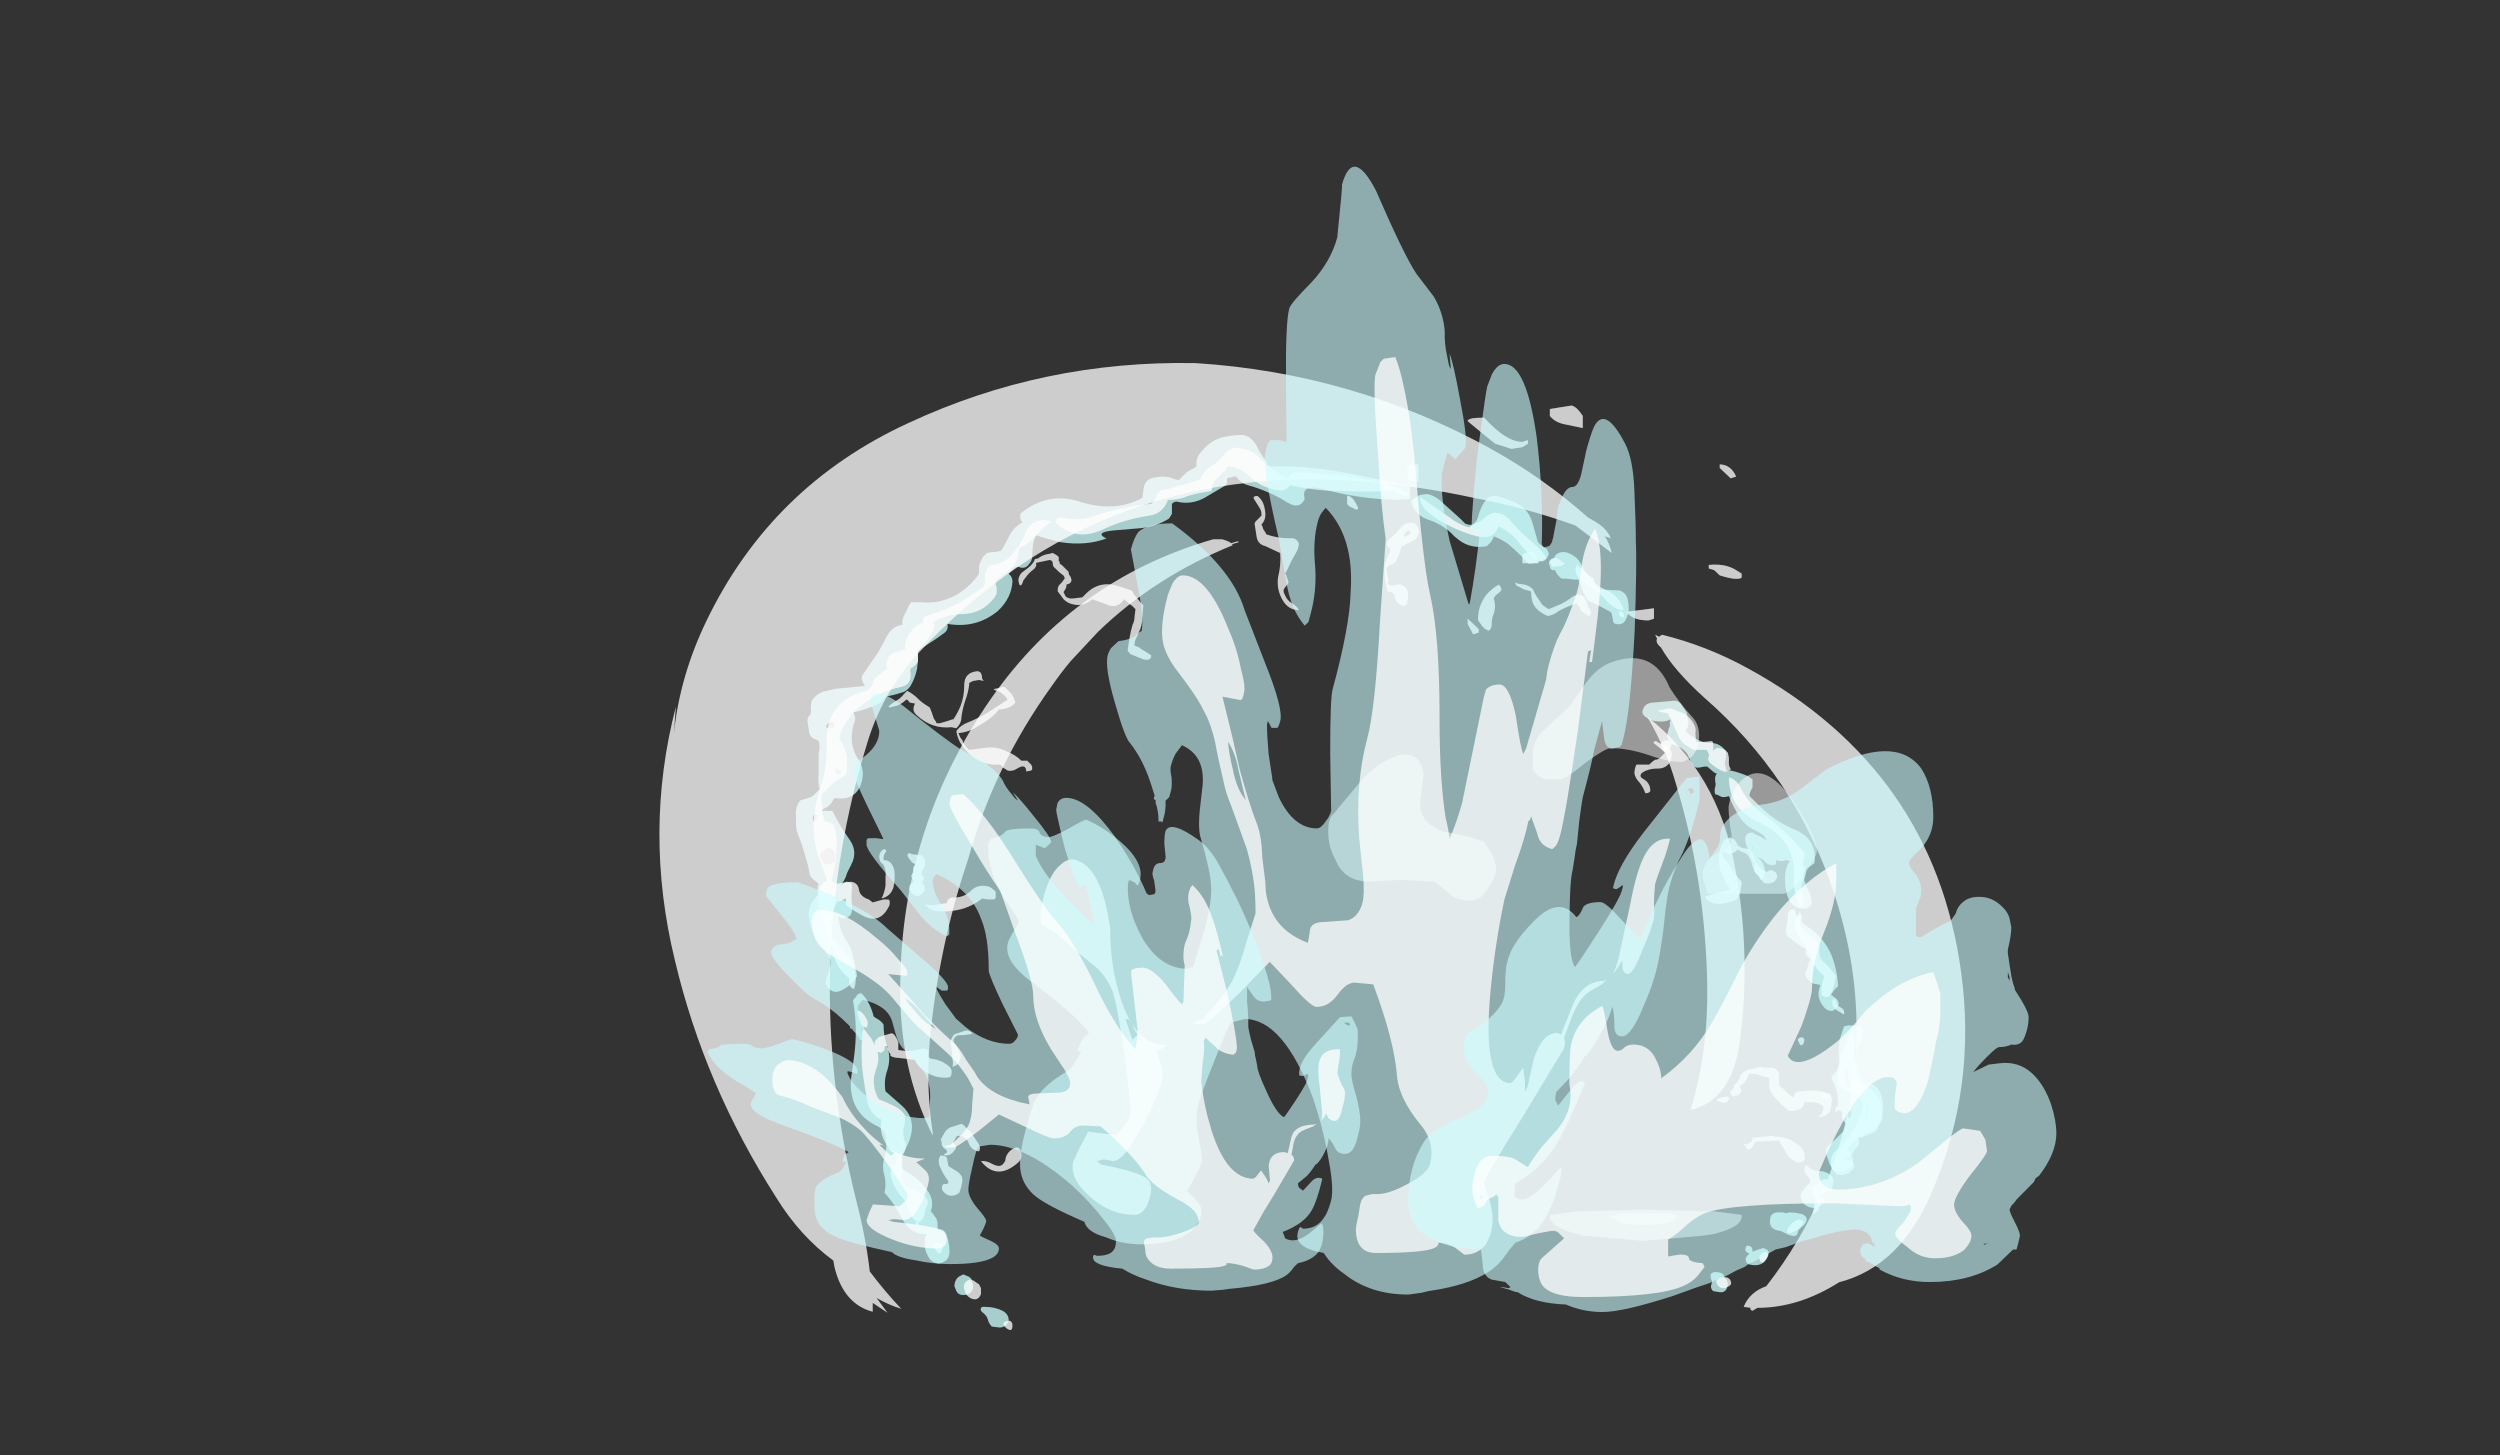 <?xml version="1.0" encoding="UTF-8" standalone="no"?>
<svg xmlns:ffdec="https://www.free-decompiler.com/flash" xmlns:xlink="http://www.w3.org/1999/xlink" ffdec:objectType="frame" height="293.95px" width="504.9px" xmlns="http://www.w3.org/2000/svg">
  <rect width="100%" height="100%" fill="#333333" stroke="none"/>
  <g transform="matrix(1.0, 0.0, 0.0, 1.0, 268.6, 242.25)">
    <use ffdec:characterId="322" height="49.1" transform="matrix(-3.975, 0.0, 0.0, 3.975, 128.268, -168.917)" width="66.35" xlink:href="#shape0"/>
    <use ffdec:characterId="318" height="7.0" transform="matrix(7.0, 0.0, 0.0, 7.0, -0.35, -109.35)" width="14.1" xlink:href="#shape1"/>
    <use ffdec:characterId="319" height="24.1" transform="matrix(-22.132, 0.0, 0.0, 7.0, 83.142, -160.35)" width="3.6" xlink:href="#shape2"/>
    <use ffdec:characterId="323" height="32.55" transform="matrix(-5.531, 0.0, -1.896, 7.0, 109.898, -208.65)" width="25.65" xlink:href="#shape3"/>
    <use ffdec:characterId="323" height="32.55" transform="matrix(-5.14, 0.0, 0.0, 3.707, 6.127, -102.246)" width="25.65" xlink:href="#shape3"/>
    <use ffdec:characterId="321" height="22.4" transform="matrix(7.0, 0.0, 0.0, 5.048, 15.8, -90.349)" width="18.7" xlink:href="#shape4"/>
  </g>
  <defs>
    <g id="shape0" transform="matrix(1.0, 0.0, 0.0, 1.0, 23.25, 45.5)">
      <path d="M25.0 -37.15 Q25.25 -36.9 25.4 -36.55 L25.7 -36.0 25.8 -35.95 26.05 -35.9 26.2 -35.9 26.45 -35.85 26.65 -35.65 26.75 -35.45 Q26.85 -35.3 26.85 -35.1 L26.85 -34.8 Q27.25 -34.2 27.95 -33.75 28.85 -33.25 29.75 -33.35 L30.3 -33.35 30.4 -33.2 30.5 -33.0 Q30.55 -32.85 30.65 -32.7 30.75 -32.5 30.75 -32.25 L30.75 -32.2 Q31.25 -32.15 31.55 -31.6 31.8 -31.05 32.15 -30.55 L32.8 -29.6 32.8 -29.4 Q32.75 -29.25 32.65 -29.1 L34.15 -28.95 34.8 -28.8 Q35.15 -28.65 35.35 -28.35 35.4 -28.15 35.4 -27.95 35.35 -27.75 35.45 -27.6 L35.5 -27.55 Q35.6 -27.4 35.55 -27.2 L35.5 -26.9 Q35.5 -26.7 35.4 -26.55 L35.3 -26.45 35.0 -26.3 Q34.9 -26.0 35.0 -25.65 L35.0 -24.6 Q35.05 -24.2 34.95 -23.85 L35.15 -23.65 Q35.3 -23.45 35.55 -23.4 L35.7 -23.35 35.9 -23.3 36.0 -23.2 Q36.2 -22.85 36.15 -22.45 L36.15 -22.15 Q36.15 -21.8 36.05 -21.55 35.8 -20.95 35.65 -20.35 35.5 -19.9 35.45 -19.5 L35.35 -19.35 35.25 -19.25 35.0 -19.05 35.05 -18.85 35.05 -18.45 Q35.65 -17.9 35.45 -17.1 35.3 -16.4 34.85 -15.85 L34.4 -15.25 Q34.35 -15.0 34.45 -14.7 L34.6 -14.2 Q34.7 -14.0 34.55 -13.8 34.25 -13.4 33.8 -13.65 33.3 -13.9 33.05 -14.35 33.1 -14.85 33.25 -15.3 33.3 -15.75 33.65 -16.25 33.95 -16.8 34.0 -17.4 L33.85 -17.3 Q33.25 -17.25 33.3 -17.9 33.35 -18.4 33.3 -18.85 33.25 -19.15 33.6 -19.15 33.75 -19.1 33.85 -18.95 L33.85 -19.0 Q33.65 -19.25 33.55 -19.6 L33.35 -20.0 Q33.0 -20.65 33.4 -21.25 33.9 -21.95 34.3 -22.75 L34.9 -22.75 34.75 -22.85 Q34.5 -22.95 34.35 -23.15 L34.2 -23.4 Q33.15 -23.25 32.85 -24.1 32.6 -24.8 33.0 -25.4 33.55 -26.25 33.15 -27.35 33.1 -27.55 33.25 -27.75 32.5 -27.9 31.85 -28.25 31.75 -28.3 31.7 -28.4 L31.6 -28.55 31.15 -28.65 30.65 -28.8 Q30.4 -28.95 30.3 -29.15 30.1 -29.5 30.0 -29.95 29.95 -30.3 29.95 -30.6 L29.95 -30.9 29.4 -31.25 Q29.0 -31.5 28.6 -31.8 28.4 -31.95 28.45 -32.25 27.0 -32.0 25.9 -32.9 25.2 -33.55 25.15 -34.4 25.15 -34.65 25.35 -34.8 L25.1 -35.05 Q25.0 -35.15 24.85 -35.15 24.5 -35.0 24.3 -35.3 24.15 -35.45 24.15 -35.7 L24.1 -36.35 Q24.05 -36.55 23.95 -36.75 23.35 -36.55 22.7 -36.4 21.4 -36.2 20.35 -36.6 L20.4 -36.6 Q21.0 -36.9 20.0 -37.0 L18.8 -37.1 Q17.9 -37.15 17.2 -37.6 L17.1 -37.75 17.05 -37.85 17.05 -38.35 Q16.9 -38.5 16.75 -38.45 16.05 -38.3 15.4 -38.65 L14.3 -39.3 14.25 -39.4 14.25 -39.65 13.8 -39.75 Q13.55 -39.4 13.2 -39.3 12.1 -39.0 11.15 -38.4 10.55 -38.05 10.3 -38.6 10.55 -39.5 9.0 -39.0 7.4 -38.6 5.65 -38.55 L4.95 -38.6 4.95 -39.25 Q6.75 -39.65 8.65 -40.0 10.4 -40.3 12.2 -40.25 L12.25 -40.5 12.4 -40.7 12.65 -41.1 Q12.8 -41.5 13.15 -41.75 13.35 -41.85 13.45 -41.85 14.05 -41.85 14.6 -41.7 15.15 -41.5 15.55 -41.0 15.85 -40.7 15.8 -40.25 L15.95 -40.15 16.15 -40.05 16.3 -39.95 16.7 -39.55 16.9 -39.6 Q17.35 -39.8 17.85 -39.7 18.45 -39.65 18.5 -39.05 L18.55 -38.65 Q19.95 -37.9 21.7 -38.45 23.35 -39.0 24.75 -37.85 L24.75 -37.6 24.65 -37.4 Q24.85 -37.3 25.0 -37.15 M2.4 -37.6 L3.4 -38.5 Q3.75 -38.8 4.1 -38.85 L4.45 -38.8 4.7 -38.65 4.9 -38.5 Q4.75 -37.75 3.9 -37.5 3.2 -37.25 2.7 -36.7 L2.45 -36.5 Q1.85 -36.05 1.05 -36.2 L0.85 -36.4 0.75 -36.55 0.7 -36.7 Q0.3 -36.55 -0.05 -36.3 -0.4 -36.0 -0.75 -35.65 -0.9 -35.45 -1.1 -35.3 L-1.45 -35.35 Q-1.7 -35.45 -1.9 -35.55 -2.1 -35.65 -2.1 -35.85 L-2.0 -36.05 Q-1.85 -36.15 -1.7 -36.25 L-1.55 -36.4 -1.25 -37.45 Q-1.0 -38.2 -0.3 -38.45 0.15 -38.65 0.55 -38.75 L0.7 -38.75 0.95 -38.7 Q1.1 -38.55 1.2 -38.4 1.35 -38.15 1.45 -37.85 1.5 -37.55 1.75 -37.3 1.95 -37.25 2.15 -37.35 L2.4 -37.6 M35.05 -22.55 Q35.05 -22.3 35.15 -22.25 35.3 -22.15 35.3 -22.4 35.25 -22.65 35.05 -22.55 M34.95 -20.45 L34.9 -20.6 34.6 -20.85 34.45 -20.9 34.2 -20.7 Q34.15 -20.6 34.15 -20.45 34.15 -20.3 34.2 -20.15 34.3 -20.05 34.4 -20.05 34.7 -19.95 34.8 -20.2 L34.95 -20.45 M34.0 -24.85 Q33.75 -24.7 33.9 -24.65 34.15 -24.55 34.15 -24.75 34.15 -24.95 34.0 -24.85 M34.2 -27.2 Q34.2 -26.9 34.5 -26.95 34.75 -27.0 34.5 -27.2 34.3 -27.35 34.2 -27.2 M33.25 -13.1 Q33.0 -11.7 33.2 -10.25 L33.35 -9.15 Q33.5 -7.4 31.95 -6.7 31.7 -6.55 31.6 -6.3 31.5 -5.7 31.65 -5.15 31.8 -4.7 31.65 -4.2 31.55 -3.8 31.65 -3.35 31.15 -2.8 30.8 -2.1 30.35 -1.2 29.5 -1.25 29.6 -1.1 29.6 -0.9 29.65 -0.5 29.45 -0.15 29.3 0.2 28.9 0.25 28.35 0.15 28.35 -0.35 28.35 -0.8 28.5 -1.2 28.6 -1.5 28.9 -1.5 L28.95 -1.5 28.95 -1.65 Q28.95 -1.85 29.0 -2.0 L29.2 -2.3 29.3 -2.4 Q29.1 -3.0 29.5 -3.5 29.9 -4.05 30.5 -4.4 30.75 -4.55 30.85 -4.7 L30.7 -5.45 Q30.45 -5.7 30.3 -6.3 30.1 -7.2 30.8 -7.8 L31.6 -8.5 Q31.7 -9.05 31.5 -9.6 31.3 -10.25 31.55 -10.9 31.7 -11.35 31.7 -11.9 31.85 -12.1 32.05 -12.2 L32.2 -12.3 Q32.4 -13.1 32.85 -13.5 L33.05 -13.4 33.1 -13.3 33.2 -13.2 33.25 -13.1 M27.85 0.9 Q28.0 1.0 28.05 1.15 28.1 1.25 28.1 1.4 L28.0 1.65 Q27.9 1.85 27.65 1.85 27.25 1.85 27.15 1.5 L27.15 1.4 Q27.15 1.3 27.2 1.15 27.2 1.0 27.4 0.9 L27.65 0.8 Q27.75 0.85 27.85 0.9 M26.7 2.45 Q26.85 2.6 26.65 2.75 26.45 2.9 26.4 3.1 26.35 3.3 26.2 3.45 L25.8 3.5 Q25.6 3.5 25.45 3.35 L25.35 3.2 Q25.3 2.85 25.65 2.65 26.05 2.45 26.55 2.45 L26.7 2.45 M-2.35 -35.55 Q-2.0 -35.5 -2.15 -35.2 -2.2 -34.9 -2.4 -35.0 L-2.45 -34.9 Q-2.55 -34.7 -2.75 -34.55 L-2.95 -34.55 -3.4 -34.5 -3.6 -34.5 -3.7 -34.3 -3.85 -33.85 Q-3.95 -33.65 -4.05 -33.45 -4.25 -33.35 -4.4 -33.3 -4.8 -33.1 -5.15 -32.9 L-5.25 -32.85 -5.3 -32.75 -5.35 -32.5 Q-5.35 -32.4 -5.4 -32.3 -5.45 -32.25 -5.5 -32.25 -5.9 -32.15 -6.05 -32.55 -6.2 -32.85 -6.15 -33.25 L-6.1 -33.55 -6.0 -33.75 Q-5.85 -33.9 -5.7 -33.95 L-4.6 -34.0 Q-4.55 -34.0 -4.55 -34.05 L-4.45 -34.15 -4.45 -34.35 -4.4 -34.45 -4.4 -34.55 Q-3.95 -34.8 -3.8 -35.15 -3.65 -35.55 -3.3 -35.75 -3.05 -35.9 -2.85 -35.9 -2.45 -35.9 -2.35 -35.55 M-7.95 -28.3 L-7.35 -28.25 Q-6.9 -28.2 -6.85 -27.75 L-6.9 -27.65 Q-6.95 -27.55 -7.05 -27.5 -7.3 -27.3 -7.65 -27.3 -8.0 -27.25 -8.3 -27.4 L-8.25 -27.25 -8.25 -27.05 -8.2 -26.95 -8.1 -26.55 Q-8.15 -26.45 -8.2 -26.35 L-8.15 -26.35 Q-7.65 -26.3 -7.85 -25.9 -8.0 -25.6 -8.3 -26.0 L-8.35 -26.15 -8.6 -26.05 Q-9.1 -25.85 -9.25 -25.4 -9.3 -25.2 -9.5 -25.0 -9.55 -24.95 -9.6 -24.95 L-9.75 -24.95 -10.0 -25.0 -10.15 -25.0 -10.5 -24.7 -10.6 -24.65 -10.65 -24.65 -10.6 -24.6 -10.55 -24.45 -10.55 -24.25 Q-10.6 -24.1 -10.55 -23.95 -10.5 -23.8 -10.55 -23.6 L-10.7 -23.55 Q-10.8 -23.5 -10.9 -23.45 L-11.05 -23.45 -11.25 -23.5 Q-11.45 -23.0 -11.75 -22.5 -12.1 -21.95 -12.7 -21.7 -13.1 -21.5 -13.15 -21.25 -12.9 -21.45 -12.6 -21.55 -12.5 -21.6 -12.45 -21.65 -12.0 -21.65 -12.1 -21.15 -12.2 -20.8 -12.35 -20.5 -12.4 -20.3 -12.6 -20.1 L-12.55 -19.85 Q-12.5 -19.65 -12.65 -19.55 -12.8 -19.4 -12.85 -19.25 -13.05 -19.25 -13.05 -19.55 -13.1 -19.8 -13.0 -20.05 -12.9 -20.25 -12.7 -20.4 -12.9 -20.35 -13.05 -20.2 -13.25 -19.95 -13.55 -20.0 L-13.65 -20.05 -13.65 -20.25 Q-13.9 -20.15 -14.15 -20.25 L-14.35 -20.2 Q-14.1 -19.85 -14.1 -19.35 -14.1 -18.9 -14.2 -18.5 -14.45 -17.65 -15.25 -17.8 -15.3 -17.85 -15.35 -17.9 -15.5 -18.0 -15.45 -18.2 -15.4 -18.55 -15.2 -18.9 -15.1 -19.1 -15.05 -19.4 L-15.0 -19.6 -15.05 -19.7 -15.15 -19.8 -15.4 -19.95 -15.6 -20.1 Q-15.75 -21.3 -14.6 -21.8 -13.6 -22.2 -12.75 -23.05 L-12.3 -23.5 -12.3 -23.6 -12.35 -23.75 -12.45 -23.95 -12.45 -24.35 -12.25 -24.5 Q-11.8 -24.7 -11.35 -24.8 L-11.1 -24.8 -11.1 -24.95 -11.05 -25.05 Q-11.05 -25.15 -11.05 -25.25 -11.1 -25.4 -11.1 -25.55 L-11.1 -25.8 -10.9 -26.0 Q-10.65 -26.2 -10.35 -26.2 -9.85 -26.2 -9.45 -26.5 -9.25 -26.6 -9.05 -26.8 L-9.1 -26.9 Q-9.2 -27.05 -9.2 -27.25 -9.15 -27.5 -9.1 -27.75 L-8.8 -28.2 Q-8.65 -28.35 -8.5 -28.35 L-7.95 -28.3 M-12.45 -20.9 L-12.5 -20.8 Q-12.35 -20.95 -12.45 -20.9 M-15.2 -14.25 L-15.35 -14.1 Q-15.5 -13.95 -15.7 -13.95 L-15.9 -13.9 Q-15.8 -13.65 -15.8 -13.4 -15.85 -13.0 -16.15 -12.7 -16.35 -12.55 -16.55 -12.6 -16.7 -12.7 -16.8 -12.85 -16.9 -13.05 -16.65 -13.25 L-16.45 -13.4 Q-16.45 -13.5 -16.5 -13.5 L-16.6 -13.65 -16.8 -13.85 Q-16.75 -14.7 -16.45 -15.45 -16.05 -16.35 -15.2 -16.9 -14.65 -17.25 -14.6 -17.75 -14.25 -17.75 -14.25 -17.5 -14.25 -17.25 -14.2 -17.0 -14.15 -16.8 -14.15 -16.55 -14.2 -16.35 -14.4 -16.25 L-14.85 -15.9 -15.15 -15.75 -15.15 -15.5 Q-15.2 -15.4 -15.3 -15.3 L-15.4 -15.2 -15.3 -15.0 -15.2 -14.65 Q-15.1 -14.5 -15.15 -14.35 L-15.2 -14.25 M-16.9 -11.2 Q-16.8 -10.7 -16.85 -10.2 -16.95 -9.65 -16.45 -9.25 -16.5 -9.05 -16.6 -8.9 -16.7 -8.65 -16.75 -8.4 -16.8 -8.1 -16.8 -7.8 -16.75 -7.75 -16.7 -7.7 L-16.65 -7.6 Q-16.65 -7.55 -16.65 -7.5 L-16.7 -7.4 Q-16.75 -7.65 -17.0 -7.45 L-17.0 -7.15 Q-17.0 -7.1 -17.05 -7.05 L-17.2 -6.85 Q-17.2 -6.65 -17.05 -6.45 L-16.65 -6.05 Q-16.4 -5.85 -16.2 -5.6 -16.2 -5.45 -16.2 -5.3 L-16.35 -4.85 Q-16.5 -4.55 -16.7 -4.3 L-16.8 -4.25 -17.0 -4.25 Q-17.3 -4.25 -17.5 -4.5 -17.7 -4.65 -17.55 -4.9 L-17.4 -4.95 -17.3 -5.0 Q-17.2 -5.05 -17.1 -5.1 L-17.3 -5.15 Q-17.45 -5.25 -17.55 -5.35 -17.6 -5.5 -17.75 -5.65 -17.9 -5.8 -17.85 -6.05 L-17.8 -6.15 -18.0 -6.15 -18.2 -6.25 -18.6 -6.4 Q-18.7 -6.45 -18.75 -6.5 -18.95 -6.9 -19.05 -7.35 -19.15 -7.9 -18.95 -8.4 -18.75 -8.9 -18.15 -8.95 -17.85 -9.35 -17.75 -9.85 -17.6 -10.45 -17.95 -11.05 -18.25 -11.6 -17.85 -11.85 L-17.3 -11.85 -17.1 -11.8 -16.9 -11.2 M-17.35 -9.45 Q-17.3 -9.25 -17.35 -9.1 L-17.45 -8.7 Q-17.3 -8.6 -17.2 -8.95 -17.1 -9.3 -17.1 -9.55 -17.15 -9.8 -17.25 -9.8 -17.35 -9.65 -17.35 -9.45 M-16.0 -8.15 L-16.35 -8.15 Q-16.55 -8.35 -16.3 -8.4 -15.95 -8.4 -16.0 -8.15 M-18.3 -7.85 L-18.35 -7.6 -18.25 -7.2 -18.2 -7.1 Q-18.1 -7.1 -18.2 -7.3 -18.25 -7.45 -18.25 -7.6 -18.2 -7.75 -18.3 -7.85 M-17.45 -7.25 Q-17.35 -7.0 -17.3 -7.25 -17.25 -7.55 -17.45 -7.5 -17.5 -7.35 -17.45 -7.25 M-16.55 -4.1 Q-16.25 -4.45 -15.85 -4.45 -15.55 -4.45 -15.3 -4.65 L-15.15 -4.75 Q-15.1 -4.65 -15.1 -4.6 -15.05 -4.45 -15.15 -4.3 L-15.35 -4.05 Q-15.45 -3.9 -15.2 -3.7 L-15.0 -3.45 Q-14.85 -3.3 -14.9 -3.1 -14.95 -2.8 -15.25 -2.65 -15.7 -2.45 -16.05 -2.8 -16.1 -2.95 -16.0 -3.05 -15.85 -3.3 -16.15 -3.35 -16.3 -3.4 -16.45 -3.45 L-16.5 -3.6 -16.55 -3.8 -16.55 -4.1 M-15.0 -2.25 Q-14.65 -2.35 -14.3 -2.35 L-14.15 -2.3 -14.05 -2.35 -13.9 -2.35 Q-13.4 -2.4 -13.35 -2.05 -13.25 -1.6 -13.65 -1.45 L-13.9 -1.4 -14.3 -1.2 Q-14.45 -1.15 -14.6 -1.15 -14.75 -1.2 -14.75 -1.35 -14.8 -1.5 -15.0 -1.65 -15.15 -1.75 -15.2 -1.95 L-15.2 -2.05 -15.15 -2.15 -15.0 -2.25 M-13.05 -0.55 L-12.7 -0.45 -12.45 -0.35 -12.45 -0.45 Q-12.4 -0.7 -12.15 -0.65 -12.0 -0.4 -12.2 -0.3 L-12.3 -0.25 Q-12.15 -0.15 -12.1 0.0 -12.1 0.25 -12.3 0.3 -12.95 0.45 -13.2 -0.05 -13.4 -0.45 -13.05 -0.5 L-13.05 -0.55 M-11.0 0.9 Q-11.0 0.75 -10.75 0.7 -10.2 0.6 -10.35 1.05 L-10.4 1.15 -10.35 1.35 Q-10.3 1.5 -10.45 1.65 L-10.75 1.7 Q-11.05 1.75 -11.15 1.5 L-11.2 1.3 -11.15 1.1 -11.0 0.9" fill="#ccfffe" fill-opacity="0.753" fill-rule="evenodd" stroke="none"/>
      <path d="M23.75 -35.65 Q23.85 -35.55 24.0 -35.55 24.1 -35.3 24.35 -35.1 L24.55 -34.95 Q24.8 -34.8 24.85 -34.5 24.85 -34.4 24.8 -34.25 24.7 -34.1 24.6 -34.45 L24.45 -34.65 Q24.3 -34.85 24.1 -35.0 23.9 -35.15 23.95 -35.35 L23.25 -35.5 23.15 -35.45 Q23.1 -35.4 23.1 -35.3 23.1 -35.15 22.95 -35.05 L22.8 -34.9 22.55 -34.7 22.5 -34.6 22.5 -34.55 22.65 -34.35 22.75 -34.25 Q22.85 -34.15 22.85 -34.0 L22.85 -33.9 22.55 -33.5 Q22.35 -33.3 22.1 -33.25 21.55 -33.1 21.1 -33.5 L20.4 -33.25 Q19.9 -33.0 19.55 -33.4 L19.5 -33.5 19.35 -33.4 19.25 -33.3 19.05 -33.15 18.9 -33.0 18.95 -32.6 Q18.95 -32.4 19.05 -32.2 19.15 -31.85 19.2 -31.55 19.25 -31.2 19.3 -30.9 19.2 -30.7 19.0 -30.65 L18.5 -30.45 Q18.1 -30.35 18.1 -30.65 L18.25 -30.75 18.65 -31.0 18.7 -31.05 18.95 -31.15 Q18.95 -31.4 18.85 -31.55 L18.65 -32.0 Q18.55 -32.3 18.55 -32.6 L18.5 -33.2 18.65 -33.35 18.85 -33.6 18.9 -33.65 Q19.0 -33.75 19.05 -33.9 L19.1 -33.95 Q19.65 -34.15 20.1 -34.25 20.85 -34.35 21.4 -33.8 L21.6 -33.6 22.0 -33.55 Q22.3 -33.5 22.45 -33.65 L22.55 -33.85 Q22.55 -33.9 22.5 -33.95 22.4 -34.1 22.4 -34.25 22.15 -34.3 22.15 -34.5 L22.2 -34.65 Q22.3 -34.75 22.3 -34.9 L22.65 -35.25 22.75 -35.3 22.75 -35.4 22.8 -35.45 22.8 -35.65 22.85 -35.7 23.0 -35.8 23.1 -35.85 23.15 -35.85 Q23.25 -35.8 23.35 -35.8 23.6 -35.75 23.75 -35.65 M24.5 -36.85 Q24.8 -36.1 25.4 -35.55 25.8 -35.25 26.35 -35.2 L26.5 -34.9 26.55 -34.7 26.55 -34.45 Q26.55 -34.3 26.6 -34.15 27.2 -33.7 27.9 -33.3 28.65 -32.9 29.55 -32.65 29.75 -32.55 29.7 -32.3 29.95 -32.25 30.15 -32.05 L30.4 -31.75 Q30.55 -31.5 30.6 -31.2 L30.6 -30.95 Q30.65 -30.95 30.7 -30.95 L31.1 -30.8 Q31.25 -30.75 31.4 -30.65 L31.55 -30.35 31.55 -30.1 31.5 -30.0 Q31.8 -29.8 32.05 -29.55 32.2 -29.45 32.25 -29.25 32.3 -29.0 32.55 -28.85 34.65 -28.4 34.6 -26.1 34.55 -24.9 34.95 -23.8 35.55 -21.9 34.95 -20.25 L34.55 -19.2 34.7 -19.15 34.9 -18.95 Q35.15 -18.05 34.8 -17.2 34.5 -16.35 34.2 -15.35 34.05 -14.7 33.45 -14.25 L33.45 -14.05 Q33.45 -13.95 33.4 -13.85 33.35 -13.75 33.2 -13.7 33.05 -14.15 33.15 -14.6 33.25 -15.15 33.7 -15.65 L34.3 -16.3 34.3 -16.6 Q34.3 -16.8 34.45 -16.95 L34.5 -17.15 Q34.35 -17.3 34.3 -17.55 34.2 -17.85 34.05 -18.15 L34.0 -18.15 Q33.85 -18.15 33.75 -18.25 33.6 -18.35 33.6 -18.2 33.65 -18.05 33.6 -17.95 33.2 -17.65 32.7 -17.4 31.9 -17.0 31.45 -17.85 31.35 -18.0 31.4 -18.2 L31.45 -18.25 31.7 -18.25 32.25 -18.1 32.45 -18.25 Q32.9 -18.4 32.95 -18.75 33.0 -19.1 33.35 -19.15 L33.75 -19.1 34.05 -19.05 34.35 -19.2 Q34.25 -19.5 34.2 -19.8 34.1 -20.3 34.1 -20.85 34.05 -21.3 34.15 -21.8 34.2 -21.95 34.25 -22.05 L34.35 -22.1 34.4 -22.15 34.6 -22.2 34.7 -22.2 34.8 -22.65 34.8 -22.95 34.85 -23.3 34.85 -23.6 34.35 -24.05 Q34.15 -24.3 33.8 -24.45 33.7 -24.5 33.6 -24.6 33.55 -24.9 33.55 -25.15 33.55 -25.45 33.6 -25.7 33.7 -26.05 33.9 -26.35 L33.95 -26.55 Q33.65 -27.4 32.95 -28.0 32.0 -28.8 30.8 -29.05 30.2 -29.2 30.35 -29.9 L30.3 -30.0 30.15 -30.1 30.0 -30.25 29.95 -30.35 29.95 -30.85 Q29.8 -31.05 29.6 -31.3 L29.3 -31.7 Q29.1 -31.95 29.15 -32.25 L29.15 -32.35 Q28.45 -32.75 27.7 -32.75 26.7 -32.75 26.05 -33.6 L25.95 -33.8 25.95 -34.1 26.0 -34.25 26.0 -34.45 25.25 -35.05 Q24.95 -35.3 24.9 -35.65 L24.8 -36.1 Q24.35 -36.3 24.05 -36.65 23.7 -37.05 23.3 -37.35 23.1 -37.5 23.3 -37.5 24.2 -37.65 24.5 -36.85 M25.2 -28.7 L25.55 -29.05 25.7 -29.05 25.8 -29.0 26.05 -28.95 26.1 -28.9 Q25.95 -28.85 25.8 -28.8 L25.6 -28.65 25.45 -28.5 25.4 -28.4 26.4 -27.75 Q26.9 -27.45 27.4 -27.25 27.8 -27.1 28.0 -26.8 27.95 -26.4 27.7 -26.05 27.45 -25.7 27.1 -25.45 26.55 -25.05 25.8 -25.1 L25.7 -25.05 25.65 -24.95 25.55 -24.9 25.4 -24.8 Q25.2 -24.75 25.0 -24.85 24.85 -24.95 24.7 -25.0 24.45 -25.05 24.45 -24.75 L24.2 -24.8 24.15 -24.85 24.15 -25.0 24.2 -25.1 24.4 -25.3 24.7 -25.3 Q25.0 -25.6 25.4 -25.75 25.95 -26.05 26.55 -25.95 L27.35 -25.85 27.5 -26.0 27.65 -26.2 27.7 -26.35 Q27.8 -26.45 27.85 -26.6 L27.9 -26.7 Q27.35 -26.75 26.9 -27.05 26.45 -27.3 26.05 -27.65 L25.85 -27.9 Q25.6 -27.9 25.35 -28.0 25.2 -28.05 25.05 -28.2 L25.0 -28.25 25.05 -28.4 Q25.1 -28.55 25.2 -28.7 M27.25 -29.3 L27.15 -29.35 26.85 -29.4 26.6 -29.35 26.65 -29.4 26.7 -29.5 26.7 -29.6 26.75 -29.75 26.8 -29.8 26.9 -29.85 Q27.6 -29.8 27.6 -29.15 27.6 -28.55 27.8 -28.05 27.95 -27.7 28.15 -27.4 L28.2 -27.4 28.5 -27.3 28.85 -27.2 29.0 -27.2 29.05 -27.3 29.15 -27.45 29.25 -27.75 29.35 -28.0 29.5 -28.1 Q29.75 -28.25 29.95 -28.45 30.2 -28.7 30.5 -28.85 L30.65 -28.7 Q30.85 -28.45 31.05 -28.35 31.3 -28.2 31.45 -28.05 L31.4 -28.0 31.0 -28.1 Q30.75 -28.2 30.55 -28.4 L30.5 -28.4 30.4 -28.3 Q30.4 -28.25 30.35 -28.25 L30.1 -28.2 Q30.3 -27.85 30.0 -27.6 29.25 -26.9 28.25 -27.0 L28.0 -26.95 Q27.75 -27.2 27.75 -27.45 27.7 -27.9 27.55 -28.35 27.4 -28.75 27.35 -29.15 L27.35 -29.25 27.25 -29.3 M11.15 -39.6 Q11.45 -39.75 11.75 -40.0 12.2 -40.3 12.6 -40.7 13.0 -41.1 13.55 -41.15 L13.55 -41.2 Q14.1 -41.25 14.45 -40.8 14.75 -40.4 15.15 -40.2 15.45 -40.0 15.6 -39.6 16.15 -39.4 16.75 -39.25 17.15 -39.1 17.6 -39.05 L17.7 -38.95 17.8 -38.8 17.95 -38.5 18.1 -38.35 Q19.65 -38.2 20.95 -37.75 21.75 -37.45 22.6 -37.65 22.95 -37.7 22.95 -37.4 21.95 -36.4 20.55 -37.05 19.5 -37.55 18.2 -37.75 17.5 -37.85 17.25 -38.55 16.85 -38.55 16.5 -38.65 16.0 -38.85 15.35 -38.95 L15.05 -39.0 Q15.0 -39.1 15.0 -39.25 14.95 -39.4 14.85 -39.55 L14.45 -39.95 Q14.3 -40.05 14.25 -40.2 L14.2 -40.25 Q13.6 -40.2 13.15 -39.8 12.6 -39.2 11.7 -39.05 11.25 -38.95 11.05 -39.3 9.75 -39.0 8.45 -39.0 7.2 -38.95 5.95 -39.0 5.85 -39.0 5.8 -39.05 L5.75 -39.0 5.4 -38.8 5.3 -38.75 4.95 -38.8 Q5.75 -39.35 7.0 -39.55 8.85 -39.9 10.75 -39.95 11.05 -39.95 11.15 -39.6 M6.05 -35.75 Q6.25 -35.35 6.25 -35.0 6.25 -34.55 6.15 -34.15 L6.1 -33.95 6.1 -33.9 6.05 -33.9 5.9 -33.85 5.8 -33.8 5.75 -33.7 5.65 -33.4 5.5 -33.25 5.4 -33.2 Q5.2 -33.1 5.1 -33.3 5.05 -33.5 5.05 -33.7 5.05 -33.85 5.1 -34.0 5.2 -34.15 5.4 -34.25 L5.6 -34.25 5.8 -34.2 5.95 -34.2 6.05 -34.25 Q6.1 -34.35 6.05 -34.45 6.05 -34.6 6.1 -34.7 L6.15 -34.95 6.15 -35.0 Q6.1 -35.2 5.95 -35.25 5.7 -35.3 5.6 -35.55 L5.45 -35.95 5.4 -36.15 Q5.15 -36.3 4.85 -36.45 4.55 -36.6 4.5 -36.9 4.5 -37.3 4.85 -37.4 5.25 -37.4 5.5 -37.05 5.7 -36.8 5.95 -36.6 6.25 -36.35 6.1 -36.2 5.85 -36.1 6.05 -35.75 M10.6 -36.35 Q10.75 -36.65 11.05 -36.6 11.7 -36.6 12.25 -36.8 L12.3 -36.9 12.4 -37.05 12.45 -37.2 12.5 -37.3 Q12.3 -37.5 12.3 -37.8 12.3 -38.05 12.4 -38.35 12.5 -38.6 12.7 -38.75 13.0 -38.75 12.85 -38.55 L12.6 -38.15 Q12.5 -38.0 12.5 -37.85 12.5 -37.8 12.5 -37.75 L12.8 -37.45 12.85 -37.35 12.75 -36.7 Q12.7 -36.3 12.3 -36.2 L11.55 -35.85 Q11.5 -35.25 11.65 -34.65 11.75 -34.05 11.45 -33.5 11.15 -32.95 10.6 -32.95 10.7 -33.15 10.95 -33.3 11.2 -33.45 11.3 -33.7 11.45 -33.95 11.3 -34.1 L11.15 -34.3 Q11.1 -34.4 11.15 -34.45 L11.25 -34.75 11.3 -34.8 Q11.15 -35.05 11.05 -35.3 10.9 -35.6 10.75 -35.85 10.6 -36.1 10.6 -36.35 M0.45 -37.2 Q-0.2 -36.9 -0.65 -36.3 -0.95 -35.9 -1.35 -35.6 -1.8 -35.25 -2.0 -35.6 -1.65 -36.1 -1.15 -36.5 -0.55 -37.0 -0.1 -37.55 0.2 -37.9 0.7 -37.9 1.0 -37.8 1.2 -37.6 1.45 -37.4 1.75 -37.3 L1.95 -37.15 Q2.5 -37.3 3.0 -37.7 L4.0 -38.4 4.45 -38.7 Q4.45 -38.05 3.35 -37.45 2.5 -36.95 1.55 -36.7 0.7 -36.5 0.45 -37.2 M5.0 -37.0 Q4.85 -36.85 5.05 -36.75 5.35 -36.6 5.25 -36.75 5.15 -37.0 5.0 -37.0 M0.35 -33.9 Q0.25 -34.05 0.4 -34.2 L0.45 -34.25 Q0.85 -34.0 1.1 -33.7 1.35 -33.35 1.45 -32.95 1.5 -32.7 1.5 -32.45 L1.3 -32.15 1.15 -32.0 0.95 -31.9 Q0.8 -32.0 0.8 -32.25 0.8 -32.55 0.7 -32.75 0.6 -33.05 0.65 -33.35 L0.7 -33.55 0.6 -33.7 0.35 -33.9 M26.35 -18.9 Q26.9 -19.05 27.25 -18.7 27.6 -18.35 28.1 -18.35 28.4 -18.4 28.5 -18.05 L28.6 -18.05 29.25 -17.95 29.6 -18.0 Q29.4 -17.7 28.95 -17.65 28.25 -17.6 27.6 -17.8 27.15 -17.95 26.75 -18.25 L26.7 -18.3 26.4 -18.25 26.1 -18.25 Q26.05 -18.25 26.0 -18.35 L26.0 -18.6 Q26.0 -18.65 26.05 -18.7 L26.25 -18.85 26.35 -18.9 M31.85 -20.15 L31.7 -20.0 Q31.55 -19.7 31.6 -19.4 L31.6 -18.95 Q31.65 -18.6 31.8 -18.3 31.35 -18.4 31.2 -18.85 31.1 -19.25 31.15 -19.7 31.25 -20.25 31.7 -20.25 L31.7 -20.35 Q31.7 -20.5 31.6 -20.65 31.5 -20.75 31.65 -20.8 L31.7 -20.8 Q31.85 -20.7 31.9 -20.55 31.95 -20.35 31.85 -20.15 M30.25 -20.55 Q30.3 -20.55 30.35 -20.6 30.55 -20.6 30.45 -20.4 30.4 -20.3 30.3 -20.2 30.25 -20.1 30.1 -20.05 L30.2 -19.85 30.2 -19.7 Q30.2 -19.6 30.3 -19.45 30.25 -19.3 30.15 -19.2 L30.15 -19.15 30.2 -19.15 30.35 -19.0 Q30.4 -18.9 30.4 -18.75 30.35 -18.65 30.25 -18.55 29.9 -18.25 29.65 -18.65 L29.6 -18.75 29.6 -18.8 29.65 -19.0 Q29.7 -19.05 29.75 -19.1 L29.7 -19.2 Q29.6 -19.3 29.7 -19.45 L29.8 -19.55 29.7 -19.75 Q29.65 -19.85 29.6 -20.0 L29.6 -20.2 Q29.6 -20.4 29.8 -20.5 L30.25 -20.55 M32.95 -12.6 L33.05 -12.6 32.95 -12.2 Q32.9 -12.0 32.8 -11.85 32.7 -11.75 32.55 -11.75 32.45 -11.95 32.55 -12.15 32.65 -12.35 32.8 -12.5 32.85 -12.55 32.95 -12.6 M32.15 -11.0 L32.15 -10.85 32.3 -11.15 32.75 -11.75 Q32.85 -10.85 32.8 -9.85 32.7 -8.85 32.5 -7.9 32.35 -7.3 31.8 -7.05 31.9 -6.6 31.75 -6.2 31.55 -5.65 31.1 -5.3 31.0 -5.2 30.95 -5.2 L31.05 -4.9 Q31.1 -4.8 31.2 -4.7 31.35 -4.55 31.35 -4.35 31.25 -3.65 30.75 -3.1 30.5 -2.85 30.4 -2.4 30.25 -1.95 29.9 -1.85 29.65 -2.0 29.6 -2.3 29.6 -2.45 29.5 -2.65 29.45 -2.75 29.45 -2.95 29.6 -3.25 29.95 -3.4 30.25 -3.5 30.5 -3.65 30.75 -3.85 30.8 -4.05 30.8 -4.35 30.75 -4.65 30.75 -4.8 30.75 -5.05 30.75 -5.15 30.8 -5.25 L30.7 -5.3 Q30.45 -5.7 30.65 -6.05 30.75 -6.4 30.65 -6.75 30.6 -7.0 30.6 -7.25 30.75 -7.55 31.15 -7.75 31.55 -7.95 31.95 -8.1 32.35 -8.85 32.1 -9.55 31.9 -10.05 32.0 -10.5 L31.95 -10.5 31.85 -10.45 Q31.75 -10.5 31.7 -10.55 L31.65 -10.6 31.65 -10.75 31.6 -10.8 31.5 -10.8 31.5 -10.65 31.4 -10.45 31.35 -10.4 31.35 -10.3 Q31.15 -10.2 30.95 -10.2 L30.1 -10.1 Q29.95 -9.75 29.65 -9.55 29.1 -9.15 28.45 -9.2 28.25 -9.2 28.25 -9.4 28.2 -9.6 28.35 -9.75 28.75 -10.1 29.25 -10.15 29.5 -10.2 29.4 -10.5 29.5 -10.75 29.8 -10.65 30.15 -10.55 30.55 -10.55 L30.95 -10.6 30.95 -11.0 Q31.0 -11.15 31.1 -11.3 31.2 -11.45 31.3 -11.45 L31.65 -11.35 31.95 -11.25 32.1 -11.1 32.15 -11.0 M27.45 -11.6 L27.65 -11.55 28.1 -11.4 28.15 -11.35 Q28.25 -11.2 28.3 -11.05 28.3 -10.85 28.25 -10.7 28.2 -10.45 28.2 -10.15 28.15 -9.95 28.2 -9.75 27.95 -9.8 27.85 -10.0 27.75 -10.2 27.8 -10.4 27.9 -10.7 28.1 -10.95 L28.15 -11.1 Q28.05 -11.4 27.7 -11.35 L27.3 -11.4 Q27.05 -11.45 27.45 -11.6 M28.2 -6.7 Q28.45 -6.65 28.6 -6.4 L28.8 -6.05 28.75 -5.95 28.75 -5.8 Q28.7 -5.65 28.55 -5.55 28.35 -5.4 28.65 -5.3 L28.6 -5.25 Q28.3 -5.2 28.1 -5.5 27.9 -5.7 28.15 -5.85 L28.15 -5.95 28.1 -6.0 28.0 -6.2 27.9 -6.25 27.65 -6.2 Q27.4 -6.05 27.35 -5.8 27.2 -5.5 26.85 -5.45 26.75 -5.6 26.85 -5.8 L27.25 -6.4 27.65 -6.8 27.75 -6.85 28.2 -6.7 M26.75 -4.95 Q25.95 -3.95 24.9 -4.85 24.65 -5.05 24.7 -5.35 24.75 -5.65 24.95 -5.65 25.15 -5.6 25.3 -5.45 25.45 -5.3 25.5 -5.1 25.5 -4.95 25.6 -4.85 25.75 -4.6 26.15 -4.8 26.5 -5.0 26.75 -4.95 M28.4 -4.7 L28.45 -4.95 Q28.45 -5.1 28.55 -5.2 L28.8 -5.25 Q29.0 -4.95 28.8 -4.6 28.65 -4.25 28.45 -4.0 28.3 -3.75 28.65 -3.8 28.85 -3.55 28.6 -3.35 28.35 -3.1 28.0 -3.25 L27.85 -3.35 Q27.75 -3.6 27.7 -3.9 27.65 -4.25 28.0 -4.45 L28.4 -4.7 M28.85 -0.8 Q29.3 -0.85 29.05 -0.45 28.85 -0.05 28.7 -0.5 28.65 -0.75 28.85 -0.8 M29.9 -1.65 Q29.9 -1.85 30.05 -1.9 30.1 -1.7 29.95 -1.65 29.9 -1.6 29.9 -1.65 M26.75 1.6 L26.75 1.5 Q26.8 1.4 26.85 1.3 26.95 1.25 27.0 1.2 L27.15 1.1 27.3 1.1 27.3 1.05 Q27.7 1.2 27.6 1.55 27.55 1.85 27.3 2.0 26.9 2.2 26.75 1.8 L26.75 1.6 M25.5 3.5 Q25.15 3.8 25.15 3.4 25.15 3.2 25.3 3.15 25.8 3.2 25.5 3.5 M-2.6 -35.55 L-2.45 -35.6 -2.35 -35.6 Q-2.1 -35.55 -2.2 -35.3 -2.25 -35.1 -2.4 -35.15 -2.7 -35.15 -2.9 -35.3 L-2.95 -35.35 -2.85 -35.35 -2.6 -35.55 M-5.9 -32.75 Q-5.85 -32.9 -5.7 -32.9 -5.6 -32.7 -5.8 -32.6 -6.0 -32.5 -5.9 -32.75 M-1.2 -33.9 Q-1.2 -33.65 -1.25 -33.45 -1.3 -33.2 -1.5 -33.0 -1.7 -32.8 -2.05 -32.65 -2.35 -32.7 -2.6 -32.9 -2.95 -33.1 -3.4 -33.25 L-3.5 -33.3 -3.65 -33.1 Q-3.7 -33.0 -3.75 -32.9 -3.8 -32.85 -3.9 -32.8 -4.05 -32.7 -4.15 -32.65 -4.3 -32.8 -4.2 -32.95 L-4.15 -33.05 Q-4.05 -33.2 -4.05 -33.3 -3.95 -33.55 -3.8 -33.7 -3.5 -33.8 -3.2 -33.55 -3.0 -33.4 -2.7 -33.25 L-2.1 -33.0 Q-1.9 -33.1 -1.75 -33.25 L-1.55 -33.55 Q-1.4 -33.75 -1.3 -34.0 -1.1 -34.2 -0.85 -34.25 L-0.5 -34.3 -0.45 -34.35 -0.4 -34.35 Q-0.4 -34.2 -0.55 -34.15 L-0.85 -34.0 -1.2 -33.9 M-4.05 -34.25 Q-4.65 -33.9 -5.1 -33.35 -5.5 -32.95 -5.9 -32.95 -5.75 -33.65 -4.95 -34.0 -4.4 -34.25 -4.1 -34.7 -3.8 -35.1 -3.5 -35.25 -3.3 -34.65 -4.05 -34.25 M-8.6 -26.75 Q-8.75 -26.25 -9.2 -26.0 L-9.45 -25.85 -10.1 -25.85 -10.15 -25.8 -10.25 -25.6 Q-10.2 -25.5 -10.2 -25.35 -10.25 -25.2 -10.4 -25.1 -10.7 -24.85 -11.0 -24.75 -11.1 -24.7 -11.35 -24.85 L-11.3 -24.95 Q-11.25 -25.05 -11.25 -25.15 L-11.25 -25.45 -11.2 -25.7 -11.1 -25.8 -10.95 -25.9 -10.7 -25.95 Q-10.6 -25.95 -10.5 -25.85 L-10.4 -25.8 -10.45 -25.85 -10.45 -26.2 -10.4 -26.3 -9.95 -26.25 -9.6 -26.25 Q-9.55 -26.45 -9.55 -26.7 -9.6 -26.95 -9.45 -27.2 -9.2 -27.65 -8.7 -27.8 -8.45 -27.9 -8.3 -27.95 L-8.15 -27.95 -7.7 -27.85 -7.65 -27.85 -7.7 -27.8 -8.15 -27.7 -8.35 -27.3 -8.6 -26.75 M-7.55 -26.3 Q-7.3 -26.25 -7.55 -26.1 L-7.85 -25.85 -8.0 -25.7 -7.75 -25.45 Q-7.65 -25.35 -7.5 -25.35 -7.35 -25.25 -7.25 -25.15 L-7.2 -25.1 -6.55 -25.1 Q-6.45 -24.9 -6.45 -24.65 -6.5 -24.4 -6.7 -24.2 -6.9 -23.95 -7.0 -23.65 L-7.1 -23.65 Q-7.3 -23.7 -7.25 -23.85 -7.25 -24.0 -7.15 -24.15 -7.05 -24.3 -6.85 -24.4 -6.7 -24.5 -6.8 -24.65 -7.1 -24.9 -7.65 -24.9 -8.0 -24.9 -8.2 -25.15 -8.35 -25.35 -8.35 -25.65 -8.35 -25.8 -8.25 -25.9 -8.2 -26.0 -8.05 -26.05 L-7.7 -26.2 Q-7.6 -26.25 -7.55 -26.3 M-11.3 -21.4 L-11.0 -21.25 Q-10.75 -20.85 -10.75 -20.45 -10.7 -19.9 -10.95 -19.4 -11.1 -19.05 -11.35 -18.75 -10.8 -18.65 -10.05 -18.4 L-10.05 -18.35 Q-10.5 -17.75 -11.65 -18.25 L-11.75 -18.45 Q-11.85 -18.6 -11.85 -18.75 L-11.9 -19.05 -11.9 -19.15 Q-11.7 -19.35 -11.55 -19.6 L-11.1 -20.25 Q-10.9 -20.4 -10.95 -20.7 L-11.1 -20.6 Q-11.35 -20.5 -11.6 -20.7 L-11.7 -20.8 -11.75 -20.75 -11.95 -20.65 Q-12.15 -20.6 -12.25 -20.45 -12.4 -20.2 -12.45 -19.95 -12.5 -19.7 -12.75 -19.45 -12.9 -19.3 -13.0 -19.1 -13.3 -19.0 -13.55 -19.15 -13.65 -19.25 -13.7 -19.35 L-13.7 -19.45 -13.65 -19.6 Q-13.6 -19.65 -13.5 -19.7 -13.35 -19.8 -13.2 -19.65 -12.95 -19.75 -12.75 -19.95 -12.6 -20.15 -12.55 -20.35 -12.5 -20.55 -12.35 -20.7 -12.25 -20.85 -12.0 -20.85 -11.95 -20.85 -11.85 -20.9 L-11.7 -21.0 -11.6 -21.2 Q-11.55 -21.3 -11.4 -21.35 L-11.3 -21.4 M-11.85 -23.9 Q-11.65 -24.35 -11.25 -24.45 -11.25 -22.85 -12.8 -22.15 -14.6 -21.3 -14.55 -19.6 -14.5 -18.65 -14.85 -17.85 -15.15 -18.1 -15.0 -18.55 -14.85 -18.85 -15.0 -19.15 -15.2 -19.45 -15.15 -19.85 -15.0 -19.95 -15.0 -20.1 L-15.1 -20.45 -15.1 -20.6 Q-14.15 -21.75 -12.9 -22.65 -12.25 -23.15 -11.85 -23.9 M-14.85 -17.6 Q-14.4 -16.95 -14.8 -16.4 -15.25 -15.75 -15.5 -15.1 -15.7 -14.65 -16.1 -14.35 L-16.0 -14.05 -15.95 -13.7 -15.95 -13.4 Q-16.35 -13.1 -16.5 -13.6 L-16.65 -14.15 -16.7 -14.35 Q-16.45 -14.7 -16.15 -15.0 -15.8 -15.25 -15.85 -15.65 L-15.85 -15.95 -15.4 -16.4 Q-15.15 -16.6 -15.0 -16.8 L-14.85 -16.95 Q-14.95 -17.1 -14.95 -17.25 L-14.95 -17.45 -14.85 -17.6 M-16.95 -12.75 Q-16.75 -12.85 -16.7 -13.0 -16.7 -13.15 -16.55 -13.2 -16.45 -13.0 -16.55 -12.8 -16.65 -12.65 -16.85 -12.55 L-17.1 -12.4 Q-17.15 -12.65 -16.95 -12.75 M-14.95 -11.25 Q-14.65 -11.2 -14.8 -11.0 -14.9 -10.7 -15.05 -10.95 -15.15 -11.2 -14.95 -11.25 M-16.15 -8.45 Q-15.55 -8.6 -14.85 -8.5 -14.6 -8.5 -14.55 -8.25 L-14.55 -8.2 -14.5 -8.2 -14.3 -8.35 -13.95 -8.7 -13.85 -8.75 -13.8 -8.85 -13.8 -9.35 Q-13.8 -9.5 -13.7 -9.55 L-13.6 -9.65 -13.45 -9.7 -12.9 -9.7 -12.9 -9.75 -12.25 -9.6 Q-11.9 -9.5 -11.8 -9.2 -11.75 -9.0 -11.55 -8.85 L-11.5 -8.8 -11.5 -8.7 -11.45 -8.6 Q-11.25 -8.5 -11.35 -8.35 L-11.45 -8.25 -11.5 -8.25 -11.7 -8.3 Q-11.8 -8.35 -11.85 -8.45 -11.95 -8.55 -11.8 -8.7 L-11.8 -8.75 -11.85 -8.8 -12.0 -8.9 -12.15 -9.1 Q-12.2 -9.2 -12.25 -9.3 L-12.25 -9.4 -12.35 -9.4 Q-12.55 -9.4 -12.75 -9.35 -12.9 -9.25 -13.1 -9.25 L-13.25 -9.2 Q-13.35 -9.1 -13.3 -8.95 -13.25 -8.65 -13.45 -8.35 -13.65 -8.1 -13.9 -7.85 L-14.3 -7.5 -14.5 -7.5 -14.75 -7.55 Q-14.95 -7.6 -15.05 -7.8 L-15.1 -7.95 -15.25 -7.95 Q-15.7 -8.0 -16.05 -7.75 L-16.05 -7.55 -16.0 -7.45 -15.9 -7.3 -15.8 -7.2 -15.9 -7.2 -16.1 -7.25 -16.2 -7.3 -16.4 -7.5 -16.4 -7.55 -16.45 -7.7 -16.45 -7.9 -16.5 -8.1 Q-16.4 -8.35 -16.15 -8.45 M-16.85 -8.8 Q-17.05 -8.6 -17.35 -8.45 -17.75 -8.35 -17.95 -8.05 L-18.1 -7.8 Q-17.95 -7.15 -17.55 -6.5 -17.15 -5.9 -16.65 -5.45 -16.35 -5.15 -16.45 -4.65 -16.6 -4.35 -16.85 -4.4 -17.2 -4.4 -17.45 -4.65 -17.6 -4.8 -17.55 -4.95 -17.55 -5.15 -17.45 -5.3 -17.3 -5.45 -17.3 -5.6 -17.55 -6.05 -18.15 -6.3 -18.7 -6.5 -19.0 -7.0 L-19.05 -7.1 Q-19.05 -7.55 -18.9 -8.0 -18.7 -8.5 -18.2 -8.8 -17.9 -9.05 -17.65 -9.3 -17.75 -9.65 -17.65 -10.1 -17.6 -10.55 -17.65 -11.0 -17.7 -11.45 -17.4 -11.6 -17.25 -11.05 -17.05 -10.6 -16.85 -10.1 -16.8 -9.55 -16.75 -9.2 -16.85 -8.8 M-12.45 -6.05 Q-12.4 -5.9 -12.25 -5.85 -12.0 -5.8 -12.15 -5.6 L-12.2 -5.55 -12.3 -5.55 Q-12.4 -5.6 -12.45 -5.7 -12.55 -5.8 -12.55 -5.9 L-12.65 -5.95 -13.8 -6.0 -13.85 -5.9 -14.15 -5.4 Q-14.3 -5.1 -14.6 -4.95 -14.8 -4.8 -15.1 -5.0 L-15.1 -5.1 Q-15.15 -5.5 -14.75 -5.8 -14.25 -6.2 -13.55 -6.2 L-13.55 -6.25 -12.55 -6.15 Q-12.5 -6.15 -12.45 -6.15 L-12.45 -6.05 M-12.0 -5.8 Q-12.05 -5.7 -12.1 -5.75 -12.1 -5.8 -12.05 -5.85 L-12.0 -5.8 M-15.95 -4.0 L-15.7 -3.8 -15.5 -3.65 Q-15.45 -3.5 -15.5 -3.35 -15.7 -3.1 -15.6 -2.8 L-15.5 -2.25 -15.6 -2.3 Q-15.7 -2.35 -15.8 -2.45 -15.85 -2.6 -15.85 -2.75 L-15.85 -3.2 Q-16.1 -3.35 -16.2 -3.55 L-16.25 -3.8 Q-16.3 -4.05 -16.1 -4.05 L-15.95 -4.0 M-14.8 -2.0 L-14.6 -1.9 -14.45 -1.8 -14.25 -1.55 -14.2 -1.45 Q-14.2 -1.2 -14.5 -1.35 -14.85 -1.5 -15.0 -1.75 -15.1 -1.9 -14.95 -1.95 L-14.8 -2.0 M-10.6 -8.05 L-10.85 -7.95 Q-11.15 -7.85 -11.25 -8.1 -11.3 -8.2 -11.2 -8.2 L-11.15 -8.25 -10.75 -8.15 -10.6 -8.05 M-10.85 0.95 Q-10.75 1.0 -10.7 1.05 -10.6 1.1 -10.6 1.2 L-10.65 1.3 Q-10.85 1.65 -11.25 1.4 -11.45 1.3 -11.3 1.05 -11.25 1.0 -11.15 0.95 L-10.85 0.95 M-13.15 0.0 Q-13.35 -0.3 -13.1 -0.35 -12.75 -0.25 -12.8 0.0 -12.9 0.4 -13.15 0.0" fill="#ffffff" fill-opacity="0.753" fill-rule="evenodd" stroke="none"/>
      <path d="M40.7 -32.4 Q42.05 -29.6 42.35 -26.7 L42.25 -28.05 Q43.9 -21.7 42.3 -15.15 40.8 -8.8 37.15 -3.1 35.95 -1.15 34.25 0.1 L34.2 0.4 Q33.75 2.3 32.25 2.7 L32.25 2.25 31.5 2.75 32.05 2.0 Q31.45 2.35 30.8 2.55 31.65 1.65 32.4 0.65 32.6 -1.1 33.1 -3.0 36.05 -14.95 32.45 -26.45 31.65 -28.9 29.9 -30.8 20.5 -40.9 6.4 -39.4 4.0 -39.15 1.7 -38.65 -0.95 -38.15 -3.45 -37.25 L-5.3 -35.85 Q-5.2 -36.3 -4.95 -36.7 L-5.25 -36.6 Q-5.05 -37.1 -4.45 -37.45 L-4.1 -37.65 Q-1.85 -39.65 0.85 -41.15 7.85 -45.0 15.85 -45.5 23.6 -45.65 30.45 -42.45 37.4 -39.25 40.7 -32.4 M14.1 -36.4 Q14.3 -36.5 14.5 -36.55 L14.95 -36.55 Q22.25 -34.45 26.55 -28.0 30.75 -21.7 30.85 -14.05 30.95 -9.75 29.2 -6.25 L29.2 -6.4 Q29.55 -8.6 29.35 -11.1 28.9 -15.85 27.4 -20.3 26.1 -25.0 23.15 -29.1 22.7 -29.75 22.2 -30.35 L20.8 -31.85 Q17.9 -34.65 13.95 -36.25 L14.0 -36.3 13.65 -36.4 13.7 -36.45 14.05 -36.35 14.1 -36.4 M-7.5 -31.7 L-7.6 -31.5 Q-7.5 -31.3 -7.8 -31.05 -8.45 -29.9 -10.0 -28.5 -14.6 -24.5 -16.55 -18.7 -19.15 -10.95 -16.05 -3.5 -14.9 -0.85 -13.15 1.4 -12.3 1.7 -12.0 2.45 L-12.35 2.5 Q-12.3 2.6 -12.45 2.65 L-12.7 2.5 Q-14.8 2.5 -16.85 1.2 -19.95 0.4 -21.55 -3.35 -23.85 -8.7 -23.05 -14.55 -21.65 -24.85 -12.2 -30.0 -10.1 -31.15 -7.85 -31.7 L-7.7 -31.6 -7.5 -31.7 M-7.15 -27.45 Q-8.05 -25.9 -8.55 -24.15 -10.05 -19.25 -10.15 -13.9 -10.2 -10.45 -9.3 -7.55 -11.4 -8.05 -11.8 -11.0 -12.4 -15.45 -11.55 -19.95 -10.7 -24.65 -7.15 -27.5 L-7.15 -27.45" fill="#ffffff" fill-opacity="0.753" fill-rule="evenodd" stroke="none"/>
    </g>
    <g id="shape1" transform="matrix(1.0, 0.0, 0.0, 1.0, 8.35, 13.2)">
      <path d="M5.75 -7.65 Q5.75 -7.5 5.45 -7.05 5.1 -6.5 4.8 -6.4 L2.6 -6.4 2.5 -6.7 2.45 -6.9 Q2.45 -7.4 2.95 -7.6 3.4 -7.75 3.25 -8.3 3.2 -8.7 3.2 -8.9 3.25 -9.3 3.55 -9.65 4.2 -10.3 5.05 -9.1 5.75 -8.05 5.75 -7.65 M2.35 -10.95 Q2.35 -10.35 1.85 -10.2 1.45 -10.2 0.9 -10.4 0.3 -10.6 -0.2 -10.6 -0.35 -10.6 -0.9 -10.2 -1.45 -9.75 -1.65 -9.7 L-2.1 -9.7 Q-2.35 -9.8 -2.45 -10.0 L-2.45 -10.35 Q-2.45 -10.75 -2.25 -11.0 L-1.4 -11.8 -0.9 -12.5 Q-0.6 -12.9 -0.25 -13.05 1.0 -13.55 1.5 -12.35 1.75 -11.95 2.15 -11.5 2.35 -11.3 2.35 -10.95 M-3.85 -7.9 L-3.6 -7.5 -3.5 -7.15 Q-3.5 -6.95 -3.7 -6.6 -3.95 -6.2 -4.25 -6.2 -4.65 -6.2 -4.85 -6.4 -5.2 -6.7 -5.3 -6.75 L-6.25 -6.8 -7.15 -6.75 Q-7.9 -6.75 -8.15 -7.4 -8.35 -7.75 -8.35 -8.2 -8.35 -8.6 -8.2 -8.7 L-7.45 -9.6 Q-7.05 -10.1 -6.45 -10.35 -5.7 -10.6 -5.6 -9.85 L-5.7 -9.0 Q-5.7 -8.45 -5.05 -8.2 L-4.3 -8.05 -3.85 -7.9" fill="#ffffff" fill-opacity="0.502" fill-rule="evenodd" stroke="none"/>
    </g>
    <g id="shape2" transform="matrix(1.0, 0.0, 0.0, 1.0, 0.7, 23.5)">
      <path d="M1.05 -0.1 Q1.05 0.2 0.8 0.4 L0.75 0.45 0.2 0.6 -0.35 0.45 -0.45 0.4 Q-0.7 0.2 -0.7 -0.1 L-0.7 -0.15 -0.45 -0.25 0.2 -0.3 0.8 -0.25 1.05 -0.15 1.05 -0.1" fill="#ffffff" fill-opacity="0.502" fill-rule="evenodd" stroke="none"/>
      <path d="M0.45 -0.15 L0.5 -0.1 0.4 0.1 0.2 0.15 0.0 0.1 Q-0.1 0.05 -0.1 -0.1 L-0.1 -0.15 0.0 -0.2 0.4 -0.2 0.45 -0.15" fill="#ffffff" fill-opacity="0.502" fill-rule="evenodd" stroke="none"/>
      <path d="M0.85 -23.5 L1.05 -23.4 1.05 -23.2 Q1.0 -23.0 0.9 -22.95 L0.75 -22.85 0.75 -23.2 Q0.8 -23.45 0.85 -23.5 M1.8 -23.05 Q1.65 -22.65 1.55 -22.4 L1.4 -22.25 1.3 -22.3 1.25 -22.4 Q1.25 -22.45 1.25 -22.5 L1.3 -22.45 Q1.45 -22.45 1.65 -23.15 1.8 -23.15 1.8 -23.05 M2.35 -21.8 L2.35 -21.45 Q2.35 -21.3 2.25 -21.3 L2.25 -21.8 2.35 -21.8 M2.8 -20.55 Q2.85 -20.9 2.9 -20.9 L2.9 -20.7 Q2.9 -20.6 2.85 -20.55 2.8 -20.45 2.8 -20.55 M1.3 -19.2 L1.3 -18.95 1.15 -18.95 1.2 -19.25 Q1.25 -19.3 1.3 -19.2 M0.1 -17.35 L0.1 -17.65 0.35 -17.55 Q0.3 -17.3 0.15 -17.3 L0.1 -17.35 M1.7 -17.05 L1.8 -17.35 1.8 -17.2 1.75 -16.9 1.7 -16.95 1.7 -17.05 M-0.5 -21.7 L-0.6 -21.4 -0.65 -21.45 Q-0.6 -21.8 -0.5 -21.8 L-0.5 -21.7 M-0.45 -18.75 L-0.5 -18.6 Q-0.6 -18.5 -0.65 -18.5 -0.7 -18.5 -0.7 -18.55 L-0.7 -18.65 -0.65 -18.75 Q-0.55 -18.95 -0.4 -18.9 L-0.4 -18.8 -0.45 -18.75" fill="#ffffff" fill-opacity="0.502" fill-rule="evenodd" stroke="none"/>
      <path d="M0.85 -23.5 L1.05 -23.4 1.05 -23.2 Q1.0 -23.0 0.9 -22.95 L0.75 -22.85 0.75 -23.2 Q0.8 -23.45 0.85 -23.5 M1.8 -23.05 Q1.65 -22.65 1.55 -22.4 L1.4 -22.25 1.3 -22.3 1.25 -22.4 Q1.25 -22.45 1.25 -22.5 L1.3 -22.45 Q1.45 -22.45 1.65 -23.15 1.8 -23.15 1.8 -23.05 M2.35 -21.8 L2.35 -21.45 Q2.35 -21.3 2.25 -21.3 L2.25 -21.8 2.35 -21.8 M2.8 -20.55 Q2.85 -20.9 2.9 -20.9 L2.9 -20.7 Q2.9 -20.6 2.85 -20.55 2.8 -20.45 2.8 -20.55 M1.3 -19.2 L1.3 -18.95 1.15 -18.95 1.2 -19.25 Q1.25 -19.3 1.3 -19.2 M0.1 -17.35 L0.1 -17.65 0.35 -17.55 Q0.3 -17.3 0.15 -17.3 L0.1 -17.35 M1.7 -17.05 L1.8 -17.35 1.8 -17.2 1.75 -16.9 1.7 -16.95 1.7 -17.05 M-0.5 -21.7 L-0.6 -21.4 -0.65 -21.45 Q-0.6 -21.8 -0.5 -21.8 L-0.5 -21.7 M-0.45 -18.75 L-0.5 -18.6 Q-0.6 -18.5 -0.65 -18.5 -0.7 -18.5 -0.7 -18.55 L-0.7 -18.65 -0.65 -18.75 Q-0.55 -18.95 -0.4 -18.9 L-0.4 -18.8 -0.45 -18.75" fill="#ffffff" fill-opacity="0.502" fill-rule="evenodd" stroke="none"/>
    </g>
    <g id="shape3" transform="matrix(1.0, 0.0, 0.0, 1.0, 9.85, 31.55)">
      <path d="M13.4 -21.0 Q13.5 -20.85 13.5 -20.5 L12.95 -19.55 Q12.35 -18.55 12.3 -18.15 12.4 -18.1 12.5 -18.0 12.6 -17.9 13.05 -17.85 L13.25 -17.65 Q13.3 -17.55 13.3 -17.45 13.3 -17.1 12.55 -16.05 11.85 -15.05 11.6 -14.9 11.0 -14.45 10.5 -13.8 10.35 -13.6 10.2 -13.4 L10.2 -13.3 10.1 -13.25 10.1 -13.2 Q9.9 -12.95 9.8 -12.65 L9.7 -12.65 Q9.65 -12.6 9.65 -12.65 L9.65 -12.8 Q9.65 -13.0 9.75 -13.25 L9.65 -13.35 9.65 -13.55 Q9.65 -13.65 9.75 -13.9 9.9 -14.15 9.9 -14.25 9.9 -14.45 9.85 -14.6 L9.7 -14.85 Q8.75 -14.55 8.55 -13.7 L8.4 -12.95 Q8.3 -12.5 8.15 -12.25 7.4 -11.2 7.25 -10.8 7.05 -10.35 7.05 -9.55 L7.1 -8.45 7.15 -8.45 7.3 -8.4 Q8.25 -8.4 9.2 -9.25 10.1 -10.1 10.3 -10.85 L10.3 -10.95 10.25 -10.95 10.1 -10.9 10.0 -10.85 9.95 -10.8 Q9.9 -10.8 9.9 -10.95 9.9 -11.5 11.15 -12.15 11.8 -12.5 12.45 -12.7 12.55 -12.7 13.0 -12.45 13.5 -12.2 13.65 -12.2 13.95 -12.2 14.05 -12.35 14.15 -12.45 14.4 -12.45 15.25 -12.45 15.3 -12.35 15.4 -12.2 15.75 -12.15 L15.8 -12.0 Q15.55 -11.2 14.7 -10.45 13.9 -9.8 13.9 -9.75 L14.0 -9.5 Q14.1 -9.25 14.1 -9.15 14.1 -8.6 12.7 -7.95 10.8 -7.0 10.25 -6.55 10.4 -6.45 10.45 -6.3 L10.5 -6.05 10.35 -6.0 Q10.5 -5.55 10.65 -5.45 11.4 -5.05 11.55 -4.6 11.6 -4.45 11.6 -3.7 11.6 -3.0 11.4 -2.6 11.2 -2.2 10.7 -1.9 10.2 -1.6 8.55 -1.1 8.35 -0.8 7.6 -0.65 6.95 -0.45 6.25 -0.45 5.05 -0.45 4.6 -0.8 4.35 -1.0 4.35 -1.3 4.35 -1.5 4.65 -1.7 5.05 -1.95 5.1 -2.0 L4.95 -2.4 Q4.85 -2.7 4.85 -2.8 4.85 -2.95 5.2 -3.5 5.55 -4.1 5.55 -4.5 5.55 -4.8 5.4 -5.7 5.25 -6.7 5.15 -6.85 L4.7 -6.95 Q3.3 -6.95 1.45 -4.7 0.75 -3.8 0.25 -2.9 -0.25 -2.05 -0.25 -1.7 -0.25 -1.35 -0.15 -1.2 0.0 -0.9 0.5 -0.9 L0.6 -0.95 Q0.65 -0.95 0.65 -0.8 0.65 -0.35 -0.5 -0.2 -0.9 0.15 -1.45 0.4 -2.6 1.0 -4.0 1.0 L-4.45 0.95 -4.7 0.9 Q-6.4 0.7 -6.95 0.15 -7.1 0.0 -7.25 -0.3 L-7.4 -0.5 Q-7.95 -0.65 -8.2 -1.1 -8.4 -1.5 -8.4 -2.2 -8.4 -2.7 -8.3 -2.65 L-8.0 -2.3 Q-7.35 -1.5 -6.9 -1.85 L-6.8 -2.2 Q-7.65 -2.65 -7.95 -3.4 -8.15 -3.9 -8.35 -5.05 L-8.35 -5.1 Q-8.3 -5.15 -8.2 -5.15 -8.05 -5.15 -7.9 -4.9 L-7.6 -4.45 -7.45 -4.6 Q-7.4 -4.7 -7.4 -4.85 L-7.75 -5.25 Q-7.95 -5.55 -8.1 -5.9 L-8.1 -5.85 Q-8.3 -6.1 -8.45 -6.55 -8.6 -6.95 -8.6 -7.3 -8.7 -7.2 -8.85 -6.8 -8.95 -6.45 -9.25 -6.45 -9.6 -6.45 -9.75 -7.4 -9.85 -7.85 -9.85 -8.3 -9.85 -8.7 -9.7 -9.55 -9.5 -10.45 -9.5 -10.8 -9.5 -11.3 -9.65 -11.75 -9.75 -12.2 -9.75 -12.7 L-9.75 -13.2 Q-9.7 -13.45 -9.5 -13.95 L-9.05 -13.9 -8.0 -12.3 Q-7.4 -11.35 -7.45 -10.75 -7.45 -10.7 -7.6 -10.7 -7.7 -10.75 -7.75 -10.8 L-7.8 -10.8 -7.8 -10.65 Q-7.8 -10.4 -7.35 -9.45 -6.95 -8.6 -6.85 -8.45 -6.55 -8.65 -6.15 -9.9 -5.8 -10.95 -5.8 -11.25 L-5.75 -11.6 Q-5.7 -11.85 -5.7 -12.0 L-5.55 -12.7 Q-5.45 -13.3 -5.45 -13.35 -5.45 -14.25 -5.4 -14.7 L-5.4 -15.55 -5.65 -15.05 Q-5.8 -14.75 -6.05 -14.75 L-6.3 -14.8 -6.35 -14.85 Q-6.35 -14.9 -6.35 -15.05 -6.35 -15.8 -5.7 -18.15 -5.1 -20.15 -4.85 -20.75 -4.7 -21.2 -4.3 -22.2 -3.95 -23.1 -3.5 -23.55 -2.4 -24.65 -2.2 -24.05 -2.15 -23.85 -2.15 -23.35 L-2.2 -22.65 Q-2.2 -22.3 -2.0 -22.3 -1.75 -22.3 -1.7 -21.85 -1.65 -21.7 -1.75 -21.35 L-1.8 -20.85 -1.8 -20.7 -1.75 -20.6 -1.55 -20.55 Q-1.5 -20.6 -1.45 -20.65 -1.0 -22.15 -0.2 -23.75 0.9 -25.85 1.7 -25.85 1.95 -25.85 2.05 -25.55 L2.1 -25.2 Q2.1 -25.05 1.85 -23.6 L1.75 -23.05 Q1.3 -21.0 1.2 -21.0 1.1 -21.0 1.05 -21.05 L1.0 -21.15 1.0 -21.2 0.95 -21.1 Q0.7 -19.9 0.6 -19.0 L0.6 -18.9 0.65 -18.95 Q1.45 -20.05 1.95 -20.75 2.7 -21.95 2.9 -22.7 L2.9 -23.3 2.55 -23.1 2.35 -23.35 Q2.3 -23.4 2.3 -23.45 2.3 -23.7 2.95 -24.8 3.55 -25.85 3.8 -26.15 L3.6 -25.7 3.7 -25.8 3.85 -26.05 Q4.1 -26.45 4.2 -26.8 4.45 -27.35 4.95 -27.8 L5.8 -28.45 Q6.45 -29.0 8.1 -30.85 9.4 -32.15 9.4 -31.0 9.4 -31.15 9.05 -29.5 9.05 -28.8 9.55 -28.2 10.1 -27.6 10.1 -27.45 10.1 -27.05 9.5 -25.35 L8.9 -23.65 8.9 -23.6 9.15 -23.65 9.5 -23.65 9.55 -23.55 9.55 -23.3 Q9.55 -22.9 8.2 -20.8 L7.5 -19.55 Q7.05 -18.75 6.4 -18.3 L6.3 -18.4 Q6.3 -18.5 6.3 -18.65 6.3 -19.3 6.6 -20.0 6.95 -20.75 6.95 -21.3 6.95 -21.45 6.9 -21.55 L6.8 -21.7 Q5.45 -20.85 5.05 -19.25 4.75 -18.3 4.75 -16.45 4.75 -16.2 4.2 -14.6 L3.6 -12.95 Q3.6 -12.8 3.7 -12.65 3.8 -12.45 3.95 -12.45 4.8 -12.45 5.65 -13.35 L6.1 -13.9 6.05 -13.85 6.45 -14.6 Q6.7 -15.15 6.8 -15.45 L6.8 -15.55 6.6 -15.35 6.4 -15.35 Q6.35 -15.35 6.35 -15.55 6.35 -15.9 7.5 -17.25 L8.75 -18.75 Q9.65 -20.0 12.25 -21.25 13.15 -21.25 13.4 -21.0 M1.15 -21.25 L1.2 -21.4 1.15 -21.3 1.15 -21.25 M-9.35 -13.45 L-9.2 -13.6 -9.4 -13.6 -9.45 -13.5 Q-9.45 -13.45 -9.35 -13.45" fill="#ccfeff" fill-opacity="0.6" fill-rule="evenodd" stroke="none"/>
      <path d="M11.65 -19.5 L11.7 -19.2 Q11.7 -18.3 11.4 -17.8 11.15 -17.4 10.55 -16.95 9.7 -16.3 9.4 -16.0 L9.05 -15.65 Q8.65 -15.2 8.35 -14.65 L8.2 -14.4 7.85 -13.85 Q7.65 -13.5 7.3 -13.1 L6.3 -11.85 Q5.85 -11.2 5.6 -10.65 5.45 -10.3 5.35 -10.0 L5.4 -9.15 Q5.4 -8.45 5.55 -8.0 5.75 -7.5 6.25 -6.95 L6.55 -6.85 6.4 -6.8 6.15 -6.8 Q6.0 -6.8 5.15 -7.7 L4.35 -8.6 3.35 -7.95 Q2.4 -7.3 2.2 -7.3 1.75 -7.3 1.55 -7.65 1.35 -8.0 1.05 -8.0 L0.35 -7.95 Q-1.0 -6.3 -1.45 -5.25 -1.75 -4.65 -2.7 -3.95 -3.5 -3.4 -3.5 -2.75 -3.5 -2.5 -2.9 -2.2 -2.3 -1.9 -1.9 -1.9 L-1.7 -1.9 -1.45 -1.85 -1.4 -1.8 Q-1.35 -1.75 -1.35 -1.6 L-1.4 -1.25 Q-1.4 -1.0 -1.45 -0.85 -1.7 -0.2 -2.4 -0.2 -4.2 -0.2 -4.5 -0.35 -4.6 -0.4 -4.6 -0.45 -4.55 -0.5 -4.65 -0.5 -4.85 -0.5 -5.25 -0.35 L-5.65 -0.15 Q-6.1 -0.15 -6.3 -0.4 -6.4 -0.55 -6.4 -0.8 -6.4 -1.2 -6.05 -1.7 -5.65 -2.2 -5.65 -2.3 L-6.05 -3.3 -6.45 -4.2 -7.25 -6.1 Q-7.25 -6.3 -7.15 -6.4 L-7.15 -6.45 -7.2 -6.8 Q-7.25 -7.4 -7.5 -7.65 -7.6 -7.75 -8.0 -7.95 L-8.15 -8.1 -8.05 -8.05 Q-7.3 -8.05 -7.15 -7.4 L-7.0 -6.5 -6.85 -6.55 Q-6.3 -6.55 -6.25 -5.8 L-6.3 -5.0 -6.25 -4.85 -6.15 -5.15 -5.95 -5.55 -5.75 -5.2 -5.65 -5.1 Q-4.6 -5.1 -4.0 -7.75 -3.7 -9.1 -3.6 -10.4 L-3.65 -11.35 Q-3.75 -12.2 -3.7 -12.65 L-3.75 -12.7 -3.75 -12.8 -4.15 -12.3 Q-4.35 -11.95 -4.85 -11.85 L-4.95 -11.95 Q-5.0 -12.05 -5.0 -12.25 -5.0 -12.85 -4.6 -15.35 -4.35 -16.75 -4.2 -17.55 L-4.3 -17.6 -4.35 -17.25 -4.45 -17.25 Q-4.2 -18.7 -4.05 -19.25 -3.75 -20.5 -3.25 -21.1 L-3.2 -21.0 Q-3.05 -20.65 -3.1 -20.15 -3.25 -19.35 -3.2 -19.15 -3.15 -18.45 -3.0 -18.05 -2.9 -17.75 -2.9 -17.2 -2.9 -16.95 -2.95 -16.75 L-2.9 -14.75 -2.85 -14.6 Q-2.7 -14.75 -2.2 -15.7 -1.65 -16.6 -1.3 -16.6 -0.95 -16.6 -0.85 -16.45 L-0.85 -16.2 -1.1 -13.2 Q-1.1 -12.65 -1.0 -12.15 -0.85 -12.45 -0.65 -12.75 -0.05 -13.85 0.55 -15.6 1.35 -17.95 2.1 -19.15 2.65 -20.0 3.85 -22.7 4.55 -24.25 5.15 -25.2 5.45 -25.7 5.75 -26.05 L6.15 -26.0 6.25 -25.9 6.25 -25.85 6.3 -25.55 Q6.3 -25.25 5.4 -23.2 4.75 -21.65 4.3 -20.8 L3.7 -18.45 Q3.0 -15.9 3.0 -15.05 3.0 -13.75 2.3 -12.15 L1.8 -11.1 Q1.55 -10.55 1.55 -10.3 1.55 -9.9 1.9 -9.8 L2.75 -9.75 Q3.2 -9.75 3.2 -9.55 3.15 -9.25 3.15 -9.15 4.65 -9.55 5.2 -10.65 L5.3 -10.9 5.65 -11.6 Q5.9 -12.25 6.2 -12.6 6.7 -13.2 7.35 -14.15 L7.95 -15.1 8.7 -16.25 8.0 -16.15 7.95 -16.2 7.95 -16.35 Q7.95 -16.55 8.3 -17.05 8.65 -17.65 9.15 -18.2 10.45 -19.75 11.35 -19.75 11.55 -19.75 11.65 -19.5 M7.4 -14.15 L6.85 -13.3 6.8 -13.25 Q7.25 -13.55 7.6 -14.15 7.9 -14.6 8.05 -14.95 7.65 -14.6 7.4 -14.15 M8.45 -6.5 L8.6 -6.35 9.05 -6.95 9.0 -6.95 Q8.9 -6.95 8.75 -6.8 8.55 -6.55 8.45 -6.5 M7.3 -6.2 Q8.55 -6.2 9.65 -7.85 10.2 -8.65 10.5 -9.55 11.35 -11.2 12.3 -11.5 12.7 -11.65 12.95 -11.4 13.25 -11.15 13.25 -10.5 13.25 -9.8 13.0 -9.65 12.4 -9.45 11.7 -9.0 L10.65 -8.45 Q10.2 -8.2 9.8 -7.75 9.45 -7.3 8.65 -5.75 7.95 -4.35 7.95 -4.25 7.95 -4.1 7.95 -4.05 8.0 -3.9 8.25 -3.6 L9.3 -3.7 9.45 -3.25 9.55 -2.85 Q9.55 -2.35 8.55 -1.8 7.65 -1.3 6.8 -1.3 6.55 -1.3 6.45 -1.5 6.4 -1.6 6.4 -1.8 6.4 -2.2 6.7 -2.35 7.1 -2.55 8.5 -2.75 L8.7 -2.85 8.45 -2.9 8.1 -2.85 Q7.7 -2.85 7.35 -3.9 7.1 -4.75 7.1 -5.1 7.1 -5.3 7.2 -5.5 L7.55 -5.95 7.6 -6.0 7.25 -6.2 7.3 -6.2 M-9.0 -11.35 Q-9.05 -11.7 -9.05 -11.85 L-9.05 -12.15 Q-8.4 -12.2 -8.25 -11.55 -8.15 -11.1 -8.25 -10.15 L-8.35 -8.7 Q-8.35 -8.4 -8.3 -8.25 -8.45 -8.45 -8.5 -8.65 L-8.6 -8.4 Q-8.7 -8.25 -8.85 -8.25 -9.05 -8.25 -9.15 -9.0 -9.25 -9.4 -9.25 -9.8 -9.25 -9.95 -9.15 -10.15 -9.05 -10.4 -8.95 -10.85 -8.95 -11.0 -9.0 -11.35" fill="#ffffff" fill-opacity="0.753" fill-rule="evenodd" stroke="none"/>
    </g>
    <g id="shape4" transform="matrix(1.0, 0.0, 0.0, 1.0, 9.45, 21.75)">
      <path d="M1.85 -20.25 L2.6 -21.05 Q4.6 -22.5 5.35 -21.1 5.7 -20.35 5.7 -19.15 5.7 -18.45 5.35 -17.9 5.0 -17.45 5.0 -17.35 5.0 -17.15 5.2 -16.85 5.35 -16.55 5.35 -16.2 5.35 -16.0 5.3 -15.85 L5.2 -15.5 5.2 -14.4 5.25 -14.35 5.35 -14.35 Q5.8 -14.75 6.2 -15.0 L6.35 -15.3 Q6.4 -15.6 6.6 -15.8 6.8 -16.0 7.15 -15.95 7.45 -15.9 7.7 -15.55 7.85 -15.35 7.9 -15.1 L7.95 -14.75 Q7.95 -14.4 7.85 -13.85 L7.85 -13.7 7.95 -12.8 8.0 -12.5 8.05 -12.3 8.05 -12.25 Q8.45 -11.4 8.45 -11.15 8.45 -10.7 8.3 -10.25 8.2 -10.0 7.95 -10.05 7.8 -9.95 7.6 -9.95 7.5 -9.95 7.0 -9.2 L6.85 -8.95 7.3 -9.25 7.6 -9.3 Q8.15 -9.4 8.55 -8.9 8.9 -8.45 9.1 -7.65 9.25 -7.0 9.25 -6.5 9.25 -5.7 8.75 -4.8 L8.65 -4.7 8.6 -4.55 8.1 -3.85 8.05 -3.75 7.95 -3.6 7.9 -3.45 Q7.9 -3.35 8.05 -2.95 8.2 -2.55 8.2 -2.4 L8.15 -2.1 8.1 -1.85 8.0 -1.85 7.55 -1.25 Q6.75 -0.55 5.6 -0.55 4.8 -0.55 4.15 -1.05 L4.15 -1.1 Q4.0 -1.2 3.9 -1.3 L3.85 -1.35 3.8 -1.35 3.75 -1.4 3.75 -1.45 Q3.6 -1.6 3.6 -1.7 L3.6 -1.9 3.65 -2.0 3.65 -2.05 3.8 -2.1 Q3.85 -2.1 4.0 -1.95 L4.0 -2.1 3.95 -2.1 3.9 -2.35 Q3.75 -2.65 3.45 -2.65 3.05 -2.65 2.1 -2.25 L1.95 -2.2 1.45 -1.95 1.15 -1.85 0.5 -1.35 0.4 -1.3 0.25 -1.15 0.0 -1.0 Q-0.5 -0.6 -1.1 -0.35 L-1.8 0.0 Q-3.25 0.65 -3.85 0.65 -4.4 0.65 -4.9 0.35 -5.8 0.3 -6.3 -0.15 L-6.35 -0.15 -6.55 -0.25 -6.8 -0.35 -6.75 -0.35 -6.55 -0.3 -6.5 -0.35 -6.65 -0.55 -7.05 -0.65 Q-7.3 -0.8 -7.3 -1.25 L-7.35 -1.85 Q-9.45 -1.95 -9.45 -3.8 -9.45 -5.15 -9.0 -6.15 -8.75 -6.7 -7.9 -7.15 -7.15 -7.55 -7.15 -8.15 -7.15 -8.5 -7.5 -8.9 -7.85 -9.4 -7.85 -10.05 -7.85 -10.45 -7.45 -10.75 -6.95 -11.2 -6.75 -11.7 -6.65 -11.95 -6.65 -12.45 -6.65 -13.05 -6.6 -13.3 -6.5 -14.05 -5.85 -14.95 -5.1 -16.05 -4.6 -15.15 -4.5 -15.2 -4.4 -15.55 -4.3 -15.75 -3.9 -15.75 -3.75 -15.75 -3.3 -15.05 -2.95 -14.5 -2.75 -14.3 -2.2 -16.15 -1.65 -17.35 -0.9 -19.1 -0.75 -17.5 L-0.6 -17.8 Q-0.45 -18.0 -0.45 -18.4 -0.45 -18.8 -0.15 -19.15 0.2 -19.55 0.75 -19.65 1.35 -19.75 1.85 -20.25 M7.9 -12.65 L7.9 -12.75 7.85 -12.95 7.85 -12.75 7.9 -12.6 7.9 -12.65 M7.2 -2.05 L7.25 -2.1 7.35 -2.1 Q7.15 -2.1 7.15 -2.05 L7.2 -2.05" fill="#ccfeff" fill-opacity="0.6" fill-rule="evenodd" stroke="none"/>
      <path d="M2.9 -16.6 Q2.9 -15.75 2.55 -14.55 2.2 -13.35 2.2 -12.3 2.2 -11.95 1.9 -10.8 L1.5 -9.6 Q1.6 -9.35 1.8 -9.35 2.2 -9.35 2.95 -10.2 3.45 -10.85 3.65 -11.25 3.9 -11.65 4.45 -12.2 5.1 -12.8 5.7 -12.95 L5.8 -12.55 5.9 -12.1 Q5.9 -11.65 5.9 -11.25 5.9 -11.05 5.85 -10.55 5.75 -10.05 5.75 -9.9 5.65 -9.25 5.55 -8.6 5.25 -7.3 4.85 -7.3 L4.7 -7.35 4.6 -7.45 Q4.55 -7.8 4.65 -8.5 L4.6 -8.65 Q4.55 -8.75 4.4 -8.75 3.55 -8.75 2.4 -4.95 2.4 -4.25 2.95 -4.25 4.15 -4.25 5.25 -5.3 L6.0 -6.15 Q6.4 -6.6 6.55 -6.7 L7.05 -6.6 7.2 -6.25 7.25 -5.8 Q7.25 -5.65 6.75 -4.8 6.3 -3.95 6.3 -3.65 6.3 -3.35 6.55 -2.95 6.8 -2.6 6.8 -2.4 6.8 -2.15 6.6 -1.85 6.3 -1.5 5.75 -1.5 5.3 -1.5 4.95 -1.95 4.6 -2.3 4.6 -2.5 4.6 -2.6 4.85 -2.95 L5.05 -3.4 5.05 -3.6 5.0 -3.65 Q4.9 -3.55 4.45 -3.6 L2.8 -3.7 Q-0.15 -3.7 -0.9 -3.3 -1.15 -3.15 -1.4 -2.85 -1.7 -2.45 -1.95 -2.25 L-1.95 -1.6 Q-1.95 -1.55 -1.85 -1.6 L-1.6 -1.65 Q-1.35 -1.65 -1.35 -1.5 -1.35 -1.35 -0.95 -1.3 L-0.9 -1.15 -1.1 -0.8 Q-1.25 -0.55 -1.5 -0.4 -2.2 0.05 -4.4 0.05 -5.2 0.05 -5.5 -0.3 -5.7 -0.55 -5.7 -1.05 -5.7 -1.35 -5.6 -1.5 L-4.95 -2.3 -5.1 -2.5 Q-5.15 -2.6 -5.3 -2.6 L-5.7 -2.5 -6.15 -2.35 Q-6.75 -2.35 -6.85 -3.0 L-6.85 -3.95 -6.9 -4.05 -7.0 -3.95 Q-7.15 -3.9 -7.2 -3.75 -7.25 -3.55 -7.45 -3.5 -7.6 -3.95 -7.6 -4.3 -7.6 -4.65 -7.5 -5.05 -7.35 -5.6 -7.05 -5.6 -6.5 -5.6 -6.35 -5.45 L-6.0 -5.15 Q-5.85 -5.5 -5.6 -5.95 L-5.15 -6.65 Q-4.65 -7.5 -4.8 -8.45 -4.8 -9.85 -4.75 -10.05 -4.6 -11.05 -3.85 -11.6 -3.8 -11.5 -3.7 -10.6 -3.6 -9.8 -3.4 -9.8 -3.3 -9.8 -3.2 -9.95 -3.1 -10.05 -2.95 -10.05 -2.5 -10.05 -2.3 -9.45 -2.15 -9.05 -2.15 -8.7 -1.25 -9.6 -0.7 -10.9 -0.4 -11.6 0.15 -13.15 0.65 -14.4 1.25 -15.4 2.1 -16.75 2.9 -17.3 L2.9 -16.6 M-7.3 -3.95 L-7.4 -4.0 -7.35 -3.9 -7.3 -3.95" fill="#ffffff" fill-opacity="0.753" fill-rule="evenodd" stroke="none"/>
    </g>
  </defs>
</svg>
